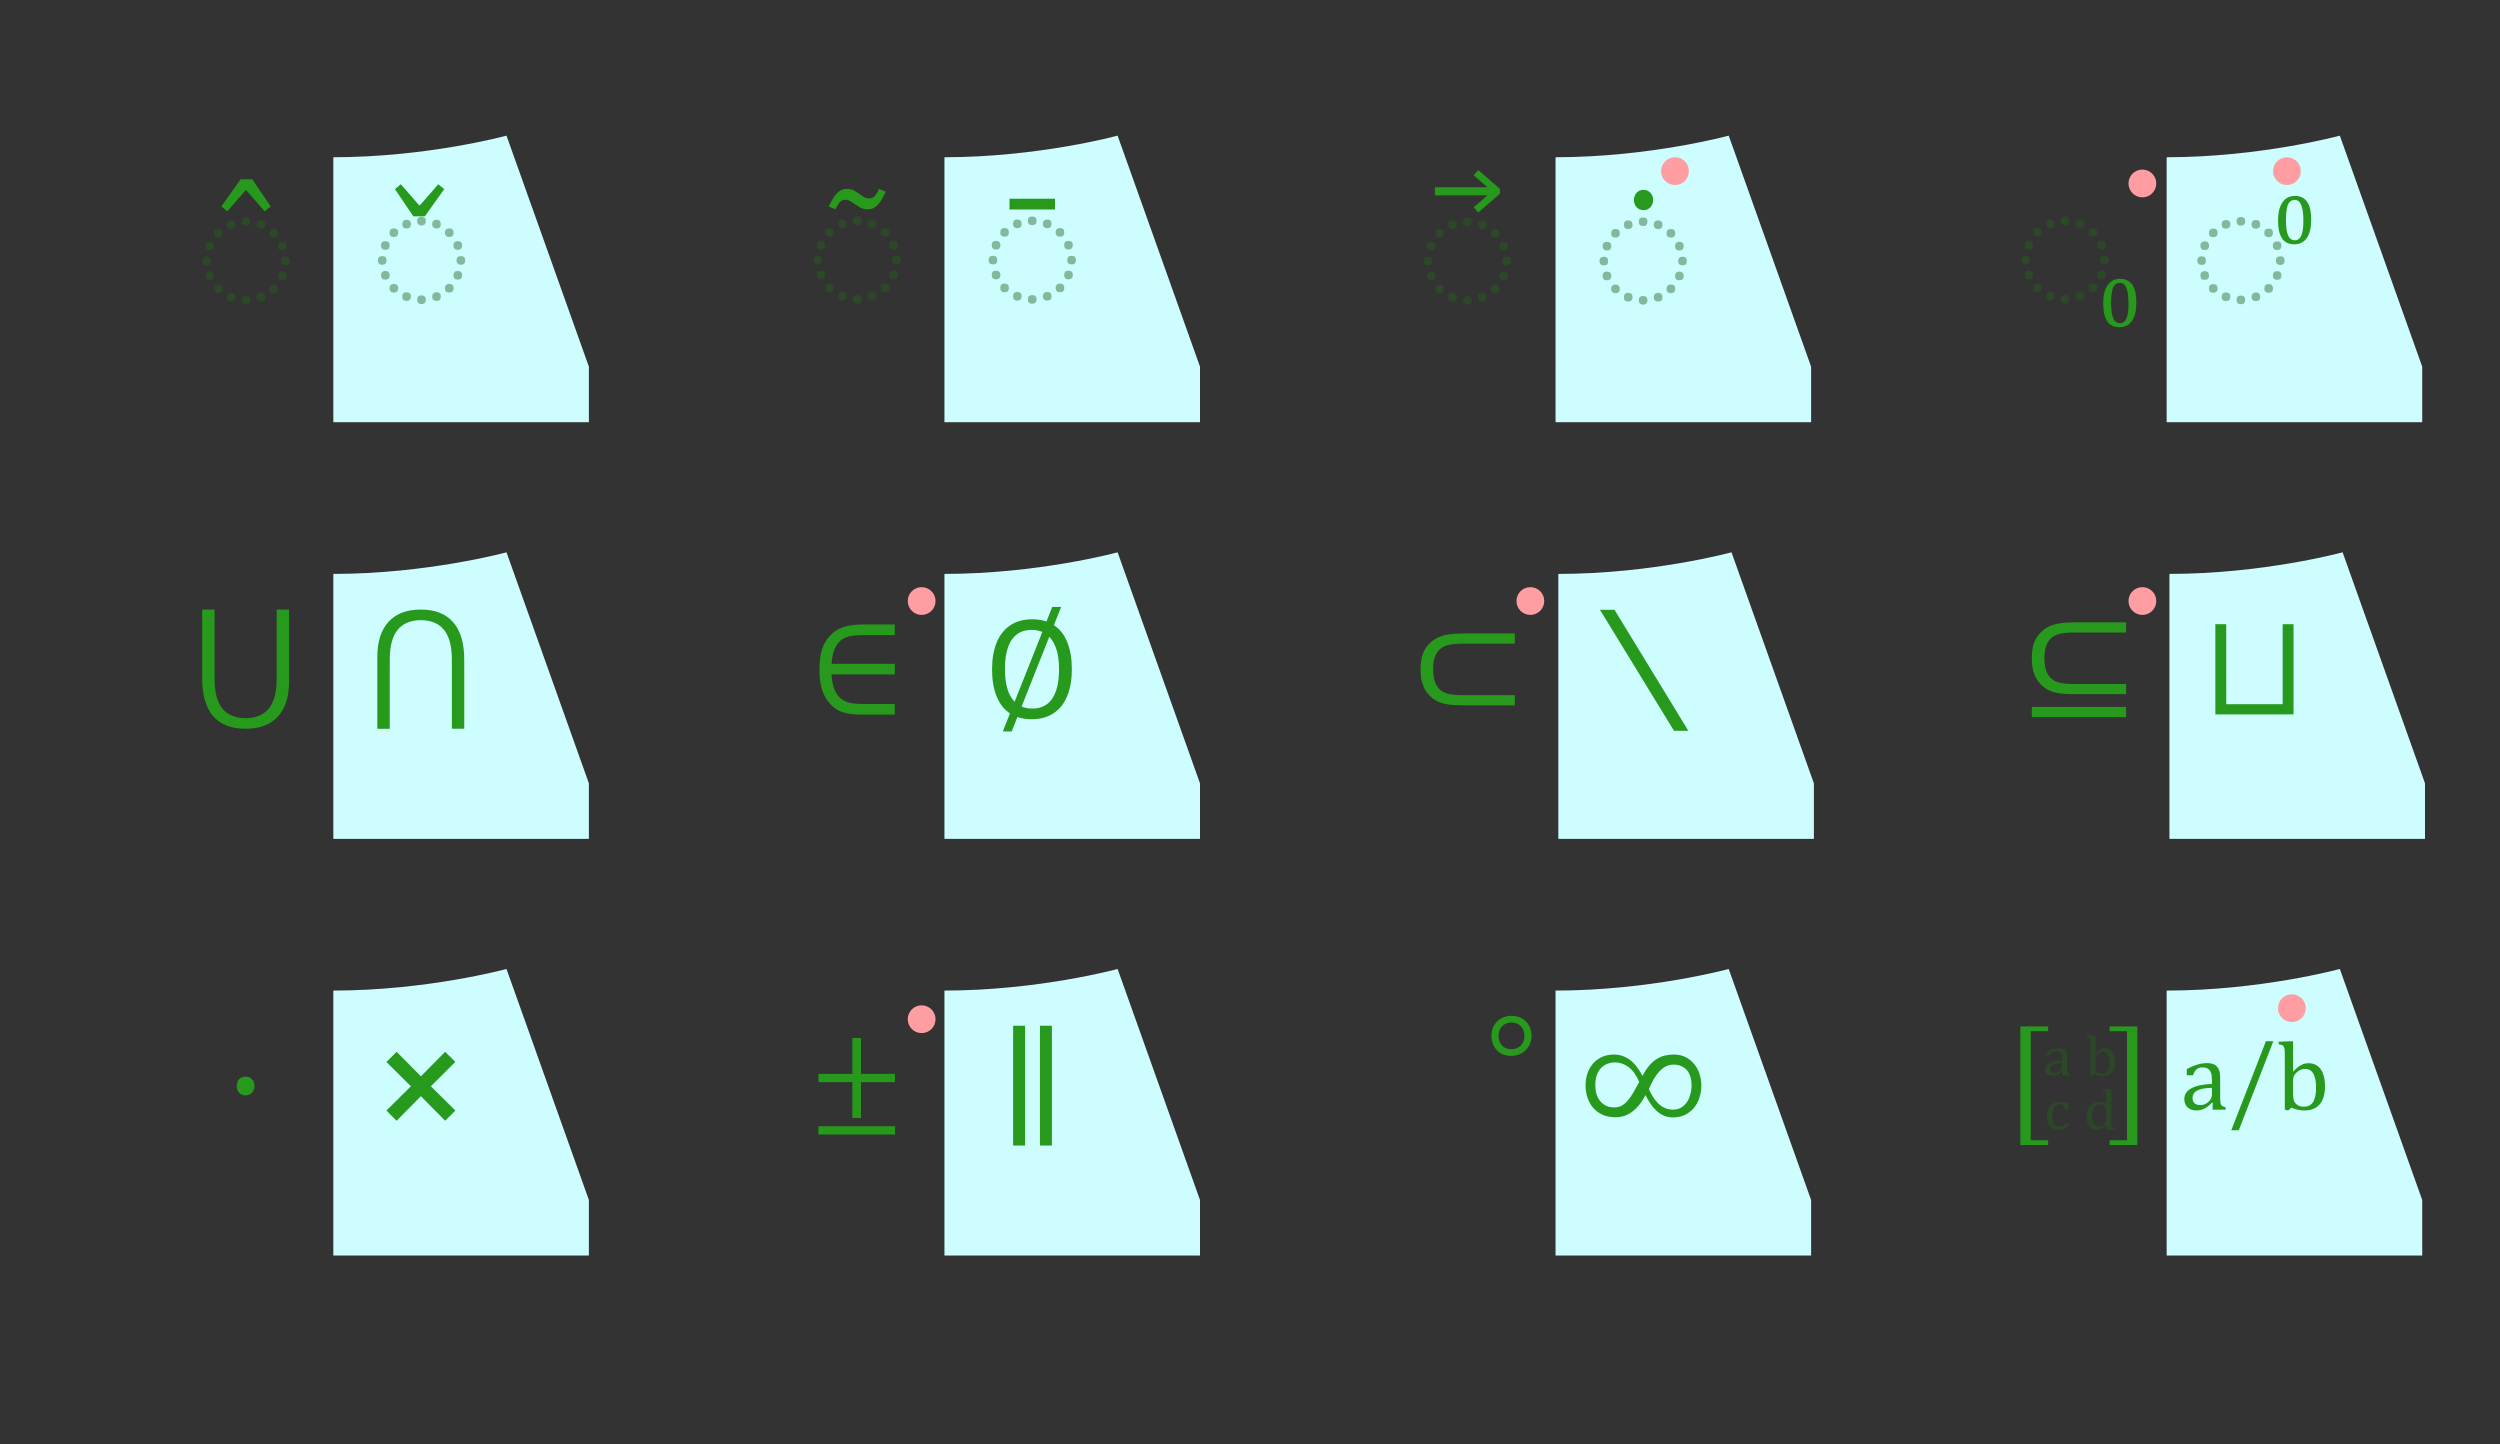 <?xml version="1.0" encoding="UTF-8" standalone="no"?>
<!-- Created with Inkscape (http://www.inkscape.org/) -->

<svg
   width="90mm"
   height="52mm"
   viewBox="0 0 90 52"
   version="1.1"
   id="svg3912"
   inkscape:version="1.3.2 (091e20e, 2023-11-25, custom)"
   sodipodi:docname="OEM_R2_front_face_text_as_paths.svg"
   xmlns:inkscape="http://www.inkscape.org/namespaces/inkscape"
   xmlns:sodipodi="http://sodipodi.sourceforge.net/DTD/sodipodi-0.dtd"
   xmlns:xlink="http://www.w3.org/1999/xlink"
   xmlns="http://www.w3.org/2000/svg"
   xmlns:svg="http://www.w3.org/2000/svg">
  <rect x="0" y="0" width="90" height="52" fill="#333333" stroke="none"/>
  <sodipodi:namedview
     id="namedview3914"
     pagecolor="#ffffff"
     bordercolor="#000000"
     borderopacity="0.25"
     inkscape:showpageshadow="2"
     inkscape:pageopacity="0.0"
     inkscape:pagecheckerboard="0"
     inkscape:deskcolor="#d1d1d1"
     inkscape:document-units="mm"
     showgrid="false"
     inkscape:zoom="2.8284271"
     inkscape:cx="120.38493"
     inkscape:cy="107.30345"
     inkscape:window-width="2560"
     inkscape:window-height="1369"
     inkscape:window-x="2552"
     inkscape:window-y="-8"
     inkscape:window-maximized="1"
     inkscape:current-layer="layer3"
     showguides="true" />
  <defs
     id="defs3909" />
  <g
     inkscape:groupmode="layer"
     id="layer4"
     inkscape:label="Undercolor"
     style="display:inline"
     sodipodi:insensitive="true">
    <path
       style="display:inline;fill:#cdfdff;fill-opacity:1;stroke:none;stroke-width:0.1;stroke-linejoin:round;stroke-miterlimit:4;stroke-dasharray:none;stroke-opacity:1"
       d="m 12,15.2 h 9.2 v -2 l -2.966,-8.317 c 0,0 -2.843,0.776 -6.234,0.778 z"
       id="path5959-5"
       sodipodi:nodetypes="cccccc"
       inkscape:tile-cx="9.0706699"
       inkscape:tile-cy="4.314586"
       inkscape:tile-w="18.14134"
       inkscape:tile-h="8.614586"
       inkscape:tile-x0="-2.9862664e-09"
       inkscape:tile-y0="3.5889356e-09"
       inkscape:label="path5959" />
    <use
       x="0"
       y="0"
       xlink:href="#path5959-5"
       id="use13"
       transform="translate(22)" />
    <use
       x="0"
       y="0"
       xlink:href="#path5959-5"
       id="use14"
       transform="translate(44)" />
    <use
       x="0"
       y="0"
       xlink:href="#use14"
       id="use15"
       transform="translate(22)" />
    <use
       x="0"
       y="0"
       xlink:href="#path5959-5"
       id="use16"
       transform="translate(0,15)" />
    <use
       x="0"
       y="0"
       xlink:href="#use16"
       id="use17"
       transform="translate(22)" />
    <use
       x="0"
       y="0"
       xlink:href="#use17"
       id="use18"
       transform="translate(22.1)" />
    <use
       x="0"
       y="0"
       xlink:href="#use18"
       id="use19"
       transform="translate(22)" />
    <use
       x="0"
       y="0"
       xlink:href="#path5959-5"
       id="use20"
       transform="translate(0,30)" />
    <use
       x="0"
       y="0"
       xlink:href="#use20"
       id="use21"
       transform="translate(22)" />
    <use
       x="0"
       y="0"
       xlink:href="#use21"
       id="use22"
       transform="translate(22)" />
    <use
       x="0"
       y="0"
       xlink:href="#use22"
       id="use23"
       transform="translate(22)" />
  </g>
  <g
     inkscape:label="Keycaps outline"
     inkscape:groupmode="layer"
     id="layer1"
     style="display:none"
     sodipodi:insensitive="true">
    <path
       id="path1-2"
       style="fill:none;stroke:#000000;stroke-width:0.02"
       d="M 16.981,5.265 19.75,13.2 v 2 M 7.018,5.262 4.25,13.2 v 2 M 3,15.2 21,15.2 V 13.2 L 18.15,5 c -4.77,1.208 -8.67,0.938 -12.3,0 L 3,13.2 Z M 3,13.2 h 18"
       inkscape:label="Outline"
       sodipodi:nodetypes="ccccccccccccccc" />
    <use
       x="0"
       y="0"
       xlink:href="#path1-2"
       id="use2"
       transform="translate(22,0.012)" />
    <use
       x="0"
       y="0"
       xlink:href="#use2"
       id="use3"
       transform="translate(21.91)" />
    <use
       x="0"
       y="0"
       xlink:href="#use2"
       id="use4"
       transform="translate(43.91)" />
    <use
       x="0"
       y="0"
       xlink:href="#path1-2"
       id="use5"
       transform="translate(0,15)" />
    <use
       x="0"
       y="0"
       xlink:href="#use5"
       id="use6"
       transform="translate(22)" />
    <use
       x="0"
       y="0"
       xlink:href="#use5"
       id="use7"
       transform="translate(44)" />
    <use
       x="0"
       y="0"
       xlink:href="#use5"
       id="use8"
       transform="translate(66)" />
    <use
       x="0"
       y="0"
       xlink:href="#path1-2"
       id="use9"
       transform="translate(0,30)" />
    <use
       x="0"
       y="0"
       xlink:href="#use9"
       id="use10"
       transform="translate(22)" />
    <use
       x="0"
       y="0"
       xlink:href="#use9"
       id="use11"
       transform="translate(44)" />
    <use
       x="0"
       y="0"
       xlink:href="#use9"
       id="use12"
       transform="translate(66)" />
  </g>
  <g
     inkscape:groupmode="layer"
     id="layer5"
     inkscape:label="Multitap indicators"
     style="display:inline"
     sodipodi:insensitive="true">
    <circle
       style="display:inline;fill:#ff9ea2;fill-opacity:1;stroke:none;stroke-width:0.058;stroke-dasharray:none;stroke-opacity:1"
       id="use23567"
       cy="6.161"
       cx="60.3"
       r="0.5" />
    <use
       x="0"
       y="0"
       xlink:href="#use23567"
       id="use15922"
       transform="translate(16.826,0.444)" />
    <use
       x="0"
       y="0"
       xlink:href="#use23567"
       id="use15945"
       transform="translate(22.03)" />
    <use
       x="0"
       y="0"
       xlink:href="#use23567"
       id="use16089"
       transform="translate(-27.121,15.476)" />
    <use
       x="0"
       y="0"
       xlink:href="#use16089"
       id="use16100"
       transform="translate(21.914)" />
    <use
       x="0"
       y="0"
       xlink:href="#use23567"
       id="use16102"
       transform="translate(16.826,15.476)" />
    <use
       x="0"
       y="0"
       xlink:href="#use23567"
       id="use16394"
       transform="translate(-27.121,30.531)" />
    <use
       x="0"
       y="0"
       xlink:href="#use23567"
       id="use16396"
       transform="translate(22.206,30.134)" />
  </g>
  <g
     inkscape:groupmode="layer"
     id="layer3"
     inkscape:label="Symbols">
    <g
       id="g30"
       inkscape:label="Row 2"
       transform="translate(0,-12)">
      <path
         d="m 8.842,50.759 q 0.141,0 0.229,0.094 0.091,0.094 0.091,0.243 0,0.149 -0.091,0.243 -0.088,0.094 -0.229,0.094 -0.141,0 -0.232,-0.094 -0.088,-0.094 -0.088,-0.243 0,-0.149 0.088,-0.243 0.091,-0.094 0.232,-0.094 z"
         id="text9110"
         style="font-size:5.644px;font-family:'Cambria Math';-inkscape-font-specification:'Cambria Math, Normal';fill:#279a1d;stroke-width:0.1;stroke-linejoin:round"
         inkscape:label="20"
         aria-label="⋅&#10;" />
      <path
         d="m 15.511,51.106 0.882,0.874 -0.367,0.367 -0.874,-0.885 -0.874,0.885 -0.367,-0.367 0.882,-0.874 -0.882,-0.874 0.367,-0.367 0.874,0.882 0.874,-0.882 0.367,0.364 z"
         id="text9116"
         style="font-size:5.644px;font-family:'Cambria Math';-inkscape-font-specification:'Cambria Math, Normal';fill:#279a1d;stroke-width:0.1;stroke-linejoin:round"
         inkscape:label="21"
         aria-label="⨯&#10;" />
      <path
         d="m 29.463,52.842 v -0.298 h 2.759 v 0.298 z m 1.532,-1.885 v 1.29 h -0.311 v -1.29 h -1.22 v -0.298 h 1.22 v -1.29 h 0.311 v 1.29 h 1.225 v 0.298 z"
         id="text9122"
         style="font-size:4.586px;font-family:'Cambria Math';-inkscape-font-specification:'Cambria Math, Normal';fill:#279a1d;stroke-width:0.1;stroke-linejoin:round"
         inkscape:label="22"
         aria-label="±&#10;" />
      <path
         d="m 36.903,53.239 h -0.43 v -4.313 h 0.43 z m 0.965,0 h -0.43 v -4.313 h 0.43 z"
         id="text9128"
         style="font-size:5.644px;font-family:'Cambria Math';-inkscape-font-specification:'Cambria Math, Normal';fill:#279a1d;stroke-width:0.1;stroke-linejoin:round"
         inkscape:label="23"
         aria-label="∥&#10;" />
      <path
         d="m 54.397,50.012 q -0.21,0 -0.371,-0.094 -0.159,-0.094 -0.246,-0.258 -0.087,-0.166 -0.087,-0.374 0,-0.205 0.092,-0.369 0.094,-0.166 0.26,-0.256 0.166,-0.092 0.376,-0.092 0.207,0 0.369,0.092 0.164,0.092 0.253,0.256 0.092,0.164 0.092,0.371 0,0.205 -0.096,0.371 -0.094,0.164 -0.263,0.258 -0.169,0.094 -0.379,0.094 z m 0.014,-1.203 q -0.135,0 -0.241,0.063 -0.106,0.06 -0.164,0.169 -0.058,0.109 -0.058,0.248 0,0.14 0.055,0.251 0.058,0.109 0.164,0.171 0.109,0.06 0.244,0.06 0.137,0 0.244,-0.06 0.109,-0.063 0.166,-0.171 0.058,-0.111 0.058,-0.251 0,-0.14 -0.058,-0.248 -0.058,-0.109 -0.166,-0.169 -0.106,-0.063 -0.244,-0.063 z"
         id="text9134"
         style="font-size:4.939px;font-family:'Cambria Math';-inkscape-font-specification:'Cambria Math, Normal';fill:#279a1d;stroke-width:0.1;stroke-linejoin:round"
         inkscape:label="24"
         aria-label="°&#10;" />
      <path
         d="m 59.235,51.42 q -0.11,0.22 -0.237,0.372 -0.127,0.152 -0.265,0.248 -0.135,0.096 -0.278,0.141 -0.143,0.041 -0.287,0.041 -0.278,0 -0.482,-0.094 -0.204,-0.096 -0.339,-0.254 -0.135,-0.16 -0.201,-0.367 -0.066,-0.207 -0.066,-0.43 0,-0.24 0.072,-0.444 0.072,-0.204 0.204,-0.353 0.132,-0.149 0.32,-0.232 0.19,-0.085 0.427,-0.085 0.176,0 0.325,0.058 0.152,0.055 0.278,0.157 0.127,0.102 0.232,0.245 0.105,0.141 0.193,0.311 0.116,-0.232 0.248,-0.38 0.132,-0.152 0.276,-0.237 0.143,-0.088 0.295,-0.121 0.154,-0.033 0.311,-0.033 0.226,0 0.408,0.088 0.185,0.088 0.311,0.243 0.13,0.152 0.198,0.356 0.069,0.201 0.069,0.427 0,0.245 -0.072,0.455 -0.072,0.209 -0.204,0.364 -0.132,0.154 -0.322,0.243 -0.19,0.088 -0.427,0.088 -0.176,0 -0.322,-0.063 -0.143,-0.066 -0.265,-0.174 -0.119,-0.11 -0.218,-0.256 -0.099,-0.149 -0.182,-0.314 z m 0.124,-0.209 q 0.063,0.141 0.146,0.273 0.083,0.132 0.187,0.237 0.107,0.102 0.24,0.165 0.132,0.061 0.295,0.061 0.157,0 0.281,-0.066 0.124,-0.069 0.209,-0.187 0.088,-0.121 0.132,-0.284 0.047,-0.163 0.047,-0.356 0,-0.152 -0.039,-0.284 -0.039,-0.135 -0.119,-0.232 -0.08,-0.099 -0.204,-0.154 -0.121,-0.058 -0.289,-0.058 -0.149,0 -0.276,0.066 -0.127,0.066 -0.237,0.185 -0.107,0.116 -0.201,0.278 -0.091,0.163 -0.174,0.356 z m -0.347,-0.265 q -0.163,-0.372 -0.389,-0.535 -0.223,-0.165 -0.488,-0.165 -0.138,0 -0.267,0.05 -0.127,0.047 -0.226,0.146 -0.096,0.099 -0.154,0.254 -0.058,0.152 -0.058,0.358 0,0.174 0.041,0.322 0.044,0.149 0.13,0.259 0.088,0.107 0.215,0.171 0.13,0.061 0.303,0.061 0.143,0 0.256,-0.061 0.116,-0.063 0.218,-0.179 0.105,-0.119 0.204,-0.289 0.099,-0.171 0.215,-0.391 z"
         id="text9140"
         style="font-size:5.644px;font-family:'Cambria Math';-inkscape-font-specification:'Cambria Math, Normal';fill:#279a1d;stroke-width:0.1;stroke-linejoin:round"
         inkscape:label="25"
         aria-label="∞&#10;" />
      <path
         d="m 79.659,51.702 -0.026,-0.007 q -0.15,0.153 -0.282,0.217 -0.131,0.064 -0.279,0.064 -0.131,0 -0.231,-0.05 -0.1,-0.052 -0.153,-0.143 -0.053,-0.093 -0.053,-0.214 0,-0.251 0.248,-0.388 0.25,-0.138 0.748,-0.16 v -0.112 q 0,-0.179 -0.034,-0.282 -0.034,-0.103 -0.109,-0.152 -0.074,-0.048 -0.198,-0.048 -0.134,0 -0.217,0.071 -0.081,0.071 -0.122,0.212 h -0.226 v -0.224 q 0.165,-0.086 0.276,-0.126 0.11,-0.041 0.22,-0.064 0.11,-0.024 0.224,-0.024 0.171,0 0.274,0.055 0.103,0.053 0.155,0.165 0.052,0.112 0.052,0.338 v 0.599 q 0,0.127 0.002,0.181 0.002,0.052 0.01,0.096 0.009,0.045 0.026,0.072 0.017,0.026 0.05,0.045 0.034,0.019 0.11,0.04 v 0.084 h -0.472 z m -0.029,-0.539 q -0.35,0.003 -0.524,0.093 -0.174,0.09 -0.174,0.27 0,0.098 0.04,0.155 0.04,0.057 0.1,0.079 0.06,0.021 0.143,0.021 0.117,0 0.212,-0.057 0.096,-0.057 0.15,-0.145 0.053,-0.088 0.053,-0.174 z m 2.21,-1.679 -1.244,3.206 h -0.27 l 1.247,-3.206 z m 0.71,1.089 0.007,0.002 q 0.121,-0.126 0.2,-0.183 0.081,-0.057 0.165,-0.086 0.086,-0.031 0.188,-0.031 0.184,0 0.315,0.095 0.133,0.093 0.203,0.281 0.072,0.188 0.072,0.46 0,0.281 -0.086,0.475 -0.084,0.193 -0.251,0.293 -0.165,0.098 -0.393,0.098 -0.127,0 -0.241,-0.024 -0.112,-0.022 -0.236,-0.081 l -0.121,0.105 -0.119,-0.028 v -1.872 q 0,-0.165 -0.003,-0.231 -0.002,-0.065 -0.014,-0.11 -0.01,-0.047 -0.031,-0.072 -0.019,-0.026 -0.053,-0.041 -0.033,-0.015 -0.121,-0.031 v -0.09 l 0.417,-0.017 h 0.102 z m 0,0.756 q 0,0.133 0.012,0.212 0.012,0.078 0.04,0.129 0.029,0.052 0.083,0.095 0.055,0.043 0.122,0.06 0.067,0.015 0.15,0.015 0.207,0 0.314,-0.169 0.107,-0.169 0.107,-0.506 0,-0.341 -0.098,-0.512 -0.096,-0.172 -0.293,-0.172 -0.098,0 -0.167,0.031 -0.069,0.029 -0.138,0.093 -0.067,0.064 -0.1,0.126 -0.031,0.062 -0.031,0.141 z"
         id="text9152"
         style="font-size:3.528px;font-family:'Cambria Math';-inkscape-font-specification:'Cambria Math, Normal';fill:#279a1d;stroke-width:0.1;stroke-linejoin:round"
         inkscape:label="27"
         aria-label="a/b&#10;" />
      <g
         id="g28"
         inkscape:label="26"
         transform="translate(0.047,-0.094)">
        <path
           d="m 73.686,53.316 h -0.999 v -4.27 h 0.999 v 0.172 h -0.627 v 3.926 h 0.627 z m 2.212,-0.172 h 0.627 v -3.926 h -0.627 v -0.172 h 0.999 v 4.27 h -0.999 z"
           id="text9146"
           style="font-size:4.586px;font-family:'Cambria Math';-inkscape-font-specification:'Cambria Math, Normal';fill:#279a1d;stroke-width:0.1;stroke-linejoin:round"
           aria-label="[  ]&#10;" />
        <path
           d="m 72.392,51.917 -0.015,-0.004 q -0.09,0.092 -0.169,0.13 -0.079,0.038 -0.167,0.038 -0.079,0 -0.138,-0.03 -0.06,-0.031 -0.092,-0.086 -0.032,-0.056 -0.032,-0.128 0,-0.151 0.149,-0.233 0.15,-0.083 0.449,-0.096 v -0.067 q 0,-0.107 -0.021,-0.169 -0.021,-0.062 -0.065,-0.091 -0.044,-0.029 -0.119,-0.029 -0.081,0 -0.13,0.042 -0.049,0.042 -0.073,0.127 h -0.135 v -0.134 q 0.099,-0.052 0.165,-0.075 0.066,-0.025 0.132,-0.038 0.066,-0.014 0.134,-0.014 0.102,0 0.164,0.033 0.062,0.032 0.093,0.099 0.031,0.067 0.031,0.203 v 0.36 q 0,0.076 0.001,0.109 0.001,0.031 0.006,0.058 0.005,0.027 0.015,0.043 0.01,0.015 0.03,0.027 0.021,0.011 0.066,0.024 v 0.051 h -0.283 z m -0.018,-0.323 q -0.21,0.002 -0.314,0.056 -0.104,0.054 -0.104,0.162 0,0.059 0.024,0.093 0.024,0.034 0.06,0.048 0.036,0.012 0.086,0.012 0.07,0 0.127,-0.034 0.058,-0.034 0.09,-0.087 0.032,-0.053 0.032,-0.104 z m 1.18,-0.355 0.004,0.001 q 0.072,-0.075 0.12,-0.11 0.049,-0.034 0.099,-0.052 0.052,-0.019 0.113,-0.019 0.111,0 0.189,0.057 0.08,0.056 0.122,0.168 0.043,0.113 0.043,0.276 0,0.168 -0.052,0.285 -0.051,0.116 -0.151,0.176 -0.099,0.059 -0.236,0.059 -0.076,0 -0.145,-0.014 -0.067,-0.013 -0.142,-0.049 l -0.072,0.063 -0.071,-0.017 v -1.123 q 0,-0.099 -0.002,-0.138 -0.001,-0.039 -0.008,-0.066 -0.006,-0.028 -0.019,-0.043 -0.011,-0.015 -0.032,-0.025 -0.02,-0.009 -0.072,-0.019 v -0.054 l 0.25,-0.01 h 0.061 z m 0,0.454 q 0,0.08 0.007,0.127 0.007,0.047 0.024,0.078 0.018,0.031 0.05,0.057 0.033,0.026 0.073,0.036 0.04,0.009 0.09,0.009 0.124,0 0.188,-0.101 0.064,-0.101 0.064,-0.304 0,-0.205 -0.059,-0.307 -0.058,-0.103 -0.176,-0.103 -0.059,0 -0.1,0.019 -0.041,0.018 -0.083,0.056 -0.04,0.038 -0.06,0.075 -0.019,0.037 -0.019,0.085 z"
           id="text16988"
           style="font-size:2.117px;font-family:'Cambria Math';-inkscape-font-specification:'Cambria Math, Normal';fill:#23631c;fill-opacity:0.439;stroke-width:0.098;stroke-linejoin:round"
           transform="scale(1.025,0.976)"
           aria-label="a b" />
        <path
           d="m 72.603,53.081 v 0.216 h -0.131 q -0.018,-0.067 -0.043,-0.105 -0.026,-0.039 -0.06,-0.055 -0.034,-0.015 -0.085,-0.015 -0.072,0 -0.128,0.047 -0.056,0.047 -0.089,0.142 -0.032,0.095 -0.032,0.233 0,0.088 0.012,0.161 0.012,0.072 0.042,0.124 0.03,0.052 0.08,0.081 0.05,0.029 0.123,0.029 0.071,0 0.132,-0.028 0.062,-0.028 0.128,-0.098 l 0.059,0.068 q -0.053,0.058 -0.093,0.09 -0.04,0.031 -0.087,0.053 -0.045,0.021 -0.091,0.03 -0.044,0.01 -0.097,0.01 -0.195,0 -0.299,-0.129 -0.103,-0.13 -0.103,-0.375 0,-0.153 0.058,-0.271 0.058,-0.119 0.162,-0.183 0.104,-0.064 0.241,-0.064 0.085,0 0.156,0.01 0.072,0.009 0.145,0.031 z m 1.327,-0.159 q 0,-0.099 -0.002,-0.138 -0.001,-0.039 -0.008,-0.066 -0.006,-0.028 -0.019,-0.043 -0.011,-0.015 -0.032,-0.025 -0.02,-0.009 -0.072,-0.019 v -0.054 l 0.25,-0.01 h 0.061 v 1.197 q 0,0.081 0.003,0.116 0.003,0.034 0.013,0.055 0.01,0.021 0.032,0.034 0.023,0.012 0.079,0.024 v 0.054 l -0.244,0.01 h -0.062 l 0.012,-0.169 -0.015,-0.004 q -0.065,0.069 -0.114,0.104 -0.048,0.034 -0.102,0.055 -0.054,0.021 -0.116,0.021 -0.169,0 -0.261,-0.128 -0.092,-0.129 -0.092,-0.372 0,-0.169 0.06,-0.287 0.06,-0.119 0.161,-0.177 0.102,-0.058 0.229,-0.058 0.068,0 0.124,0.011 0.056,0.01 0.115,0.035 z m 0,0.511 q 0,-0.081 -0.007,-0.129 -0.007,-0.049 -0.025,-0.082 -0.017,-0.033 -0.045,-0.056 -0.029,-0.023 -0.064,-0.033 -0.034,-0.01 -0.083,-0.01 -0.132,0 -0.202,0.106 -0.069,0.105 -0.069,0.304 0,0.198 0.057,0.302 0.057,0.103 0.173,0.103 0.045,0 0.075,-0.007 0.03,-0.008 0.059,-0.025 0.029,-0.018 0.059,-0.048 0.03,-0.03 0.043,-0.055 0.014,-0.025 0.022,-0.057 0.007,-0.032 0.007,-0.083 z"
           id="text16988-6"
           style="font-size:2.117px;font-family:'Cambria Math';-inkscape-font-specification:'Cambria Math, Normal';fill:#23631c;fill-opacity:0.439;stroke-width:0.098;stroke-linejoin:round"
           transform="scale(1.025,0.976)"
           aria-label="c d" />
      </g>
    </g>
    <g
       id="g29"
       inkscape:label="Row 1"
       transform="translate(0,-5)">
      <path
         d="m 9.961,26.944 h 0.446 v 2.599 q 0,0.805 -0.4,1.249 -0.4,0.444 -1.166,0.444 -0.766,0 -1.166,-0.452 Q 7.279,30.329 7.279,29.428 v -2.483 h 0.446 v 2.494 q 0,0.722 0.281,1.069 0.284,0.345 0.835,0.345 0.551,0 0.835,-0.345 0.284,-0.347 0.284,-1.069 z"
         id="text9062"
         style="font-size:5.644px;font-family:'Cambria Math';-inkscape-font-specification:'Cambria Math, Normal';fill:#279a1d;stroke-width:0.1;stroke-linejoin:round"
         inkscape:label="10"
         aria-label="⋃&#10;" />
      <path
         d="m 14.03,31.236 h -0.446 v -2.599 q 0,-0.805 0.4,-1.249 0.4,-0.444 1.166,-0.444 0.766,0 1.163,0.455 0.4,0.452 0.4,1.353 v 2.483 h -0.446 v -2.494 q 0,-0.722 -0.284,-1.067 -0.281,-0.347 -0.832,-0.347 -0.551,0 -0.835,0.347 -0.284,0.345 -0.284,1.067 z"
         id="text9068"
         style="font-size:5.644px;font-family:'Cambria Math';-inkscape-font-specification:'Cambria Math, Normal';fill:#279a1d;stroke-width:0.1;stroke-linejoin:round"
         inkscape:label="11"
         aria-label="⋂&#10;" />
      <path
         d="m 32.213,28.896 v 0.383 h -2.277 q 0.014,0.256 0.074,0.455 0.061,0.198 0.182,0.339 0.124,0.138 0.317,0.204 0.196,0.066 0.537,0.066 h 1.166 v 0.383 h -1.177 q -0.27,0 -0.469,-0.033 -0.198,-0.033 -0.358,-0.107 -0.16,-0.074 -0.303,-0.223 -0.141,-0.152 -0.229,-0.333 -0.088,-0.182 -0.132,-0.411 -0.044,-0.229 -0.044,-0.496 0,-0.435 0.085,-0.719 0.085,-0.287 0.287,-0.507 0.201,-0.223 0.482,-0.32 0.281,-0.096 0.728,-0.096 h 1.13 v 0.383 h -1.133 q -0.273,0 -0.444,0.03 -0.168,0.03 -0.281,0.099 -0.113,0.066 -0.207,0.19 -0.091,0.124 -0.143,0.306 -0.052,0.179 -0.066,0.408 z"
         id="text9074"
         style="font-size:5.644px;font-family:'Cambria Math';-inkscape-font-specification:'Cambria Math, Normal';fill:#279a1d;stroke-width:0.1;stroke-linejoin:round"
         inkscape:label="12"
         aria-label="∈&#10;" />
      <path
         d="m 38.202,26.849 -0.262,0.656 q 0.317,0.207 0.482,0.615 0.165,0.408 0.165,0.973 0,0.551 -0.165,0.959 -0.163,0.405 -0.491,0.623 -0.325,0.218 -0.794,0.218 -0.281,0 -0.51,-0.08 l -0.207,0.521 h -0.32 l 0.259,-0.65 q -0.314,-0.207 -0.48,-0.612 -0.165,-0.405 -0.165,-0.978 0,-0.551 0.163,-0.956 0.165,-0.408 0.491,-0.626 0.328,-0.218 0.797,-0.218 0.284,0 0.507,0.08 l 0.209,-0.524 z m -1.676,3.415 0.998,-2.514 q -0.179,-0.074 -0.386,-0.074 -0.474,0 -0.717,0.358 -0.243,0.358 -0.243,1.058 0,0.813 0.347,1.171 z m 1.249,-2.34 -0.998,2.511 q 0.171,0.074 0.386,0.074 0.474,0 0.717,-0.358 0.245,-0.361 0.245,-1.058 0,-0.808 -0.35,-1.169 z"
         id="text9080"
         style="font-size:5.644px;font-family:'Cambria Math';-inkscape-font-specification:'Cambria Math, Normal';fill:#279a1d;stroke-width:0.1;stroke-linejoin:round"
         inkscape:label="13"
         aria-label="∅&#10;" />
      <path
         d="m 54.534,30.024 v 0.367 h -1.907 q -0.292,0 -0.496,-0.03 -0.204,-0.033 -0.35,-0.096 -0.146,-0.066 -0.278,-0.187 -0.13,-0.121 -0.209,-0.265 -0.077,-0.143 -0.116,-0.32 -0.039,-0.176 -0.039,-0.38 0,-0.496 0.176,-0.763 0.176,-0.27 0.471,-0.408 0.298,-0.138 0.879,-0.138 h 1.869 v 0.367 h -1.849 q -0.317,0 -0.496,0.039 -0.179,0.036 -0.306,0.124 -0.124,0.085 -0.207,0.267 -0.083,0.179 -0.083,0.482 0,0.262 0.055,0.438 0.055,0.174 0.176,0.292 0.121,0.116 0.309,0.165 0.19,0.047 0.518,0.047 z"
         id="text9086"
         style="font-size:5.644px;font-family:'Cambria Math';-inkscape-font-specification:'Cambria Math, Normal';fill:#279a1d;stroke-width:0.1;stroke-linejoin:round"
         inkscape:label="14"
         aria-label="⊂&#10;" />
      <path
         d="m 51.114,36.876 -2.26,-5.129 h 0.444 l 2.254,5.129 z"
         id="text9092"
         style="font-size:5.644px;font-family:'Cambria Math';-inkscape-font-specification:'Cambria Math, Normal';fill:#279a1d;stroke-width:0.085;stroke-linejoin:round"
         inkscape:label="15"
         transform="scale(1.179,0.849)"
         aria-label="∖&#10;" />
      <path
         d="m 76.54,29.623 v 0.367 h -1.907 q -0.292,0 -0.496,-0.03 -0.204,-0.033 -0.35,-0.096 -0.146,-0.066 -0.278,-0.187 -0.13,-0.121 -0.209,-0.265 -0.077,-0.143 -0.116,-0.32 -0.039,-0.176 -0.039,-0.38 0,-0.496 0.176,-0.763 0.176,-0.27 0.471,-0.408 0.298,-0.138 0.879,-0.138 h 1.869 v 0.367 h -1.849 q -0.317,0 -0.496,0.039 -0.179,0.036 -0.306,0.124 -0.124,0.085 -0.207,0.267 -0.083,0.179 -0.083,0.482 0,0.262 0.055,0.438 0.055,0.174 0.176,0.292 0.121,0.116 0.309,0.165 0.19,0.047 0.518,0.047 z m -3.395,1.193 v -0.367 h 3.395 v 0.367 z"
         id="text9098"
         style="font-size:5.644px;font-family:'Cambria Math';-inkscape-font-specification:'Cambria Math, Normal';fill:#279a1d;stroke-width:0.1;stroke-linejoin:round"
         inkscape:label="16"
         aria-label="⊆&#10;" />
      <path
         d="m 80.145,30.352 h 2.031 v -2.88 h 0.391 v 3.247 h -2.814 v -3.247 h 0.391 z"
         id="text9104"
         style="font-size:5.644px;font-family:'Cambria Math';-inkscape-font-specification:'Cambria Math, Normal';fill:#279a1d;stroke-width:0.1;stroke-linejoin:round"
         inkscape:label="17"
         aria-label="⊔&#10;" />
    </g>
    <g
       id="g31"
       inkscape:label="Row 0"
       style="display:inline"
       transform="translate(0,2)">
      <g
         id="g9803"
         transform="translate(2.668,-4.544)"
         style="display:inline"
         inkscape:label="00">
        <path
           d="m 7.342,10.937 q 0,0.155 -0.149,0.155 -0.161,0 -0.161,-0.155 0,-0.155 0.161,-0.155 0.149,0 0.149,0.155 z M 6.883,10.633 q 0,0.152 -0.149,0.152 -0.161,0 -0.161,-0.152 0,-0.158 0.161,-0.158 0.149,0 0.149,0.158 z m 0.766,0.763 q 0,0.158 -0.158,0.158 -0.152,0 -0.152,-0.158 0,-0.152 0.158,-0.152 0.152,0 0.152,0.152 z m 0.112,0.54 q 0,0.155 -0.149,0.155 -0.161,0 -0.161,-0.155 0,-0.155 0.161,-0.155 0.149,0 0.149,0.155 z M 6.343,10.518 q 0,0.158 -0.155,0.158 -0.155,0 -0.155,-0.158 0,-0.152 0.155,-0.152 0.155,0 0.155,0.152 z m -0.536,0.115 q 0,0.152 -0.158,0.152 -0.152,0 -0.152,-0.152 0,-0.158 0.152,-0.158 0.158,0 0.158,0.158 z m 1.842,1.842 q 0,0.152 -0.158,0.152 -0.152,0 -0.152,-0.152 0,-0.158 0.152,-0.158 0.158,0 0.158,0.158 z M 5.348,10.937 q 0,0.155 -0.155,0.155 -0.155,0 -0.155,-0.146 0,-0.164 0.155,-0.164 0.155,0 0.155,0.155 z m 1.994,2.003 q 0,0.152 -0.149,0.152 -0.161,0 -0.161,-0.152 0,-0.158 0.161,-0.158 0.149,0 0.149,0.158 z m -0.459,0.304 q 0,0.149 -0.149,0.149 -0.161,0 -0.161,-0.149 0,-0.161 0.161,-0.161 0.149,0 0.149,0.161 z m -1.842,-1.848 q 0,0.158 -0.149,0.158 -0.161,0 -0.161,-0.158 0,-0.152 0.155,-0.152 0.155,0 0.155,0.152 z m -0.112,0.54 q 0,0.155 -0.149,0.155 -0.161,0 -0.161,-0.155 0,-0.155 0.161,-0.155 0.149,0 0.149,0.155 z m 1.414,1.411 q 0,0.158 -0.155,0.158 -0.155,0 -0.155,-0.158 0,-0.152 0.155,-0.152 0.155,0 0.155,0.152 z m -1.302,-0.871 q 0,0.152 -0.155,0.152 -0.155,0 -0.155,-0.152 0,-0.158 0.155,-0.158 0.155,0 0.155,0.158 z m 0.766,0.757 q 0,0.161 -0.158,0.161 -0.152,0 -0.152,-0.149 0,-0.161 0.152,-0.161 0.158,0 0.158,0.149 z M 5.348,12.94 q 0,0.152 -0.155,0.152 -0.155,0 -0.155,-0.152 0,-0.158 0.155,-0.158 0.155,0 0.155,0.158 z"
           id="text9484-1"
           style="font-size:6.35px;font-family:Candara;-inkscape-font-specification:'Candara, Normal';fill:#23631c;fill-opacity:0.439;stroke-width:0.1;stroke-linejoin:round"
           aria-label="◌" />
        <path
           d="M 6.412,8.998 7.078,9.975 6.861,10.152 6.204,9.398 H 6.17 L 5.512,10.152 5.302,9.975 5.996,8.998 Z"
           id="text9773"
           style="font-size:6.35px;font-family:'Cambria Math';-inkscape-font-specification:'Cambria Math, Normal';fill:#279a1d;stroke-width:0.1;stroke-linejoin:round"
           aria-label=" ̂" />
      </g>
      <g
         id="g9809"
         transform="translate(1.713,-3.859)"
         inkscape:label="01">
        <path
           d="m 14.615,10.235 q 0,0.155 -0.149,0.155 -0.161,0 -0.161,-0.155 0,-0.155 0.161,-0.155 0.149,0 0.149,0.155 z M 14.156,9.931 q 0,0.152 -0.149,0.152 -0.161,0 -0.161,-0.152 0,-0.158 0.161,-0.158 0.149,0 0.149,0.158 z m 0.766,0.763 q 0,0.158 -0.158,0.158 -0.152,0 -0.152,-0.158 0,-0.152 0.158,-0.152 0.152,0 0.152,0.152 z m 0.112,0.54 q 0,0.155 -0.149,0.155 -0.161,0 -0.161,-0.155 0,-0.155 0.161,-0.155 0.149,0 0.149,0.155 z M 13.616,9.817 q 0,0.158 -0.155,0.158 -0.155,0 -0.155,-0.158 0,-0.152 0.155,-0.152 0.155,0 0.155,0.152 z M 13.08,9.931 q 0,0.152 -0.158,0.152 -0.152,0 -0.152,-0.152 0,-0.158 0.152,-0.158 0.158,0 0.158,0.158 z m 1.842,1.842 q 0,0.152 -0.158,0.152 -0.152,0 -0.152,-0.152 0,-0.158 0.152,-0.158 0.158,0 0.158,0.158 z m -2.301,-1.538 q 0,0.155 -0.155,0.155 -0.155,0 -0.155,-0.146 0,-0.164 0.155,-0.164 0.155,0 0.155,0.155 z m 1.994,2.003 q 0,0.152 -0.149,0.152 -0.161,0 -0.161,-0.152 0,-0.158 0.161,-0.158 0.149,0 0.149,0.158 z m -0.459,0.304 q 0,0.149 -0.149,0.149 -0.161,0 -0.161,-0.149 0,-0.161 0.161,-0.161 0.149,0 0.149,0.161 z m -1.842,-1.848 q 0,0.158 -0.149,0.158 -0.161,0 -0.161,-0.158 0,-0.152 0.155,-0.152 0.155,0 0.155,0.152 z m -0.112,0.54 q 0,0.155 -0.149,0.155 -0.161,0 -0.161,-0.155 0,-0.155 0.161,-0.155 0.149,0 0.149,0.155 z m 1.414,1.411 q 0,0.158 -0.155,0.158 -0.155,0 -0.155,-0.158 0,-0.152 0.155,-0.152 0.155,0 0.155,0.152 z M 12.314,11.773 q 0,0.152 -0.155,0.152 -0.155,0 -0.155,-0.152 0,-0.158 0.155,-0.158 0.155,0 0.155,0.158 z m 0.766,0.757 q 0,0.161 -0.158,0.161 -0.152,0 -0.152,-0.149 0,-0.161 0.152,-0.161 0.158,0 0.158,0.149 z m -0.459,-0.291 q 0,0.152 -0.155,0.152 -0.155,0 -0.155,-0.152 0,-0.158 0.155,-0.158 0.155,0 0.155,0.158 z"
           id="text9484-1-9"
           style="font-size:6.35px;font-family:Candara;-inkscape-font-specification:'Candara, Normal';fill:#23631c;fill-opacity:0.439;stroke-width:0.1;stroke-linejoin:round"
           aria-label="◌" />
        <path
           d="m 13.166,9.646 -0.66,-0.977 0.211,-0.177 0.657,0.753 h 0.034 l 0.657,-0.753 0.214,0.177 -0.698,0.977 z"
           id="text9777"
           style="font-size:6.35px;font-family:'Cambria Math';-inkscape-font-specification:'Cambria Math, Normal';fill:#279a1d;stroke-width:0.1;stroke-linejoin:round"
           aria-label=" ̌" />
      </g>
      <g
         id="g9815"
         transform="translate(3.997,-5.367)"
         inkscape:label="02">
        <path
           d="m 28.015,11.732 q 0,0.155 -0.149,0.155 -0.161,0 -0.161,-0.155 0,-0.155 0.161,-0.155 0.149,0 0.149,0.155 z m -0.459,-0.304 q 0,0.152 -0.149,0.152 -0.161,0 -0.161,-0.152 0,-0.158 0.161,-0.158 0.149,0 0.149,0.158 z m 0.766,0.763 q 0,0.158 -0.158,0.158 -0.152,0 -0.152,-0.158 0,-0.152 0.158,-0.152 0.152,0 0.152,0.152 z m 0.112,0.54 q 0,0.155 -0.149,0.155 -0.161,0 -0.161,-0.155 0,-0.155 0.161,-0.155 0.149,0 0.149,0.155 z M 27.017,11.313 q 0,0.158 -0.155,0.158 -0.155,0 -0.155,-0.158 0,-0.152 0.155,-0.152 0.155,0 0.155,0.152 z m -0.536,0.115 q 0,0.152 -0.158,0.152 -0.152,0 -0.152,-0.152 0,-0.158 0.152,-0.158 0.158,0 0.158,0.158 z m 1.842,1.842 q 0,0.152 -0.158,0.152 -0.152,0 -0.152,-0.152 0,-0.158 0.152,-0.158 0.158,0 0.158,0.158 z m -2.301,-1.538 q 0,0.155 -0.155,0.155 -0.155,0 -0.155,-0.146 0,-0.164 0.155,-0.164 0.155,0 0.155,0.155 z m 1.994,2.003 q 0,0.152 -0.149,0.152 -0.161,0 -0.161,-0.152 0,-0.158 0.161,-0.158 0.149,0 0.149,0.158 z m -0.459,0.304 q 0,0.149 -0.149,0.149 -0.161,0 -0.161,-0.149 0,-0.161 0.161,-0.161 0.149,0 0.149,0.161 z m -1.842,-1.848 q 0,0.158 -0.149,0.158 -0.161,0 -0.161,-0.158 0,-0.152 0.155,-0.152 0.155,0 0.155,0.152 z m -0.112,0.54 q 0,0.155 -0.149,0.155 -0.161,0 -0.161,-0.155 0,-0.155 0.161,-0.155 0.149,0 0.149,0.155 z m 1.414,1.411 q 0,0.158 -0.155,0.158 -0.155,0 -0.155,-0.158 0,-0.152 0.155,-0.152 0.155,0 0.155,0.152 z M 25.714,13.27 q 0,0.152 -0.155,0.152 -0.155,0 -0.155,-0.152 0,-0.158 0.155,-0.158 0.155,0 0.155,0.158 z m 0.766,0.757 q 0,0.161 -0.158,0.161 -0.152,0 -0.152,-0.149 0,-0.161 0.152,-0.161 0.158,0 0.158,0.149 z m -0.459,-0.291 q 0,0.152 -0.155,0.152 -0.155,0 -0.155,-0.152 0,-0.158 0.155,-0.158 0.155,0 0.155,0.158 z"
           id="text9484-1-1"
           style="font-size:6.35px;font-family:Candara;-inkscape-font-specification:'Candara, Normal';fill:#23631c;fill-opacity:0.439;stroke-width:0.1;stroke-linejoin:round"
           aria-label="◌" />
        <path
           d="m 27.648,10.165 0.242,0.105 q -0.118,0.254 -0.223,0.394 -0.109,0.136 -0.205,0.189 -0.099,0.05 -0.223,0.05 -0.084,0 -0.146,-0.015 -0.062,-0.019 -0.121,-0.05 -0.062,-0.034 -0.189,-0.121 -0.084,-0.056 -0.13,-0.087 -0.05,-0.031 -0.102,-0.05 -0.053,-0.022 -0.112,-0.022 -0.081,0 -0.133,0.031 -0.056,0.031 -0.112,0.109 -0.056,0.078 -0.115,0.205 l -0.242,-0.105 q 0.149,-0.298 0.242,-0.412 0.093,-0.118 0.192,-0.167 0.096,-0.053 0.233,-0.053 0.074,0 0.136,0.019 0.059,0.015 0.112,0.043 0.05,0.028 0.174,0.112 0.09,0.062 0.143,0.096 0.053,0.034 0.109,0.056 0.056,0.019 0.127,0.019 0.099,0 0.177,-0.074 0.078,-0.078 0.167,-0.27 z"
           id="text9781"
           style="font-size:6.35px;font-family:'Cambria Math';-inkscape-font-specification:'Cambria Math, Normal';fill:#279a1d;stroke-width:0.1;stroke-linejoin:round"
           aria-label=" ̃" />
      </g>
      <g
         id="g9996"
         transform="translate(1.692,-5.367)"
         inkscape:label="03">
        <path
           d="m 36.621,11.732 q 0,0.155 -0.149,0.155 -0.161,0 -0.161,-0.155 0,-0.155 0.161,-0.155 0.149,0 0.149,0.155 z m -0.459,-0.304 q 0,0.152 -0.149,0.152 -0.161,0 -0.161,-0.152 0,-0.158 0.161,-0.158 0.149,0 0.149,0.158 z m 0.766,0.763 q 0,0.158 -0.158,0.158 -0.152,0 -0.152,-0.158 0,-0.152 0.158,-0.152 0.152,0 0.152,0.152 z m 0.112,0.54 q 0,0.155 -0.149,0.155 -0.161,0 -0.161,-0.155 0,-0.155 0.161,-0.155 0.149,0 0.149,0.155 z M 35.623,11.313 q 0,0.158 -0.155,0.158 -0.155,0 -0.155,-0.158 0,-0.152 0.155,-0.152 0.155,0 0.155,0.152 z m -0.536,0.115 q 0,0.152 -0.158,0.152 -0.152,0 -0.152,-0.152 0,-0.158 0.152,-0.158 0.158,0 0.158,0.158 z m 1.842,1.842 q 0,0.152 -0.158,0.152 -0.152,0 -0.152,-0.152 0,-0.158 0.152,-0.158 0.158,0 0.158,0.158 z m -2.301,-1.538 q 0,0.155 -0.155,0.155 -0.155,0 -0.155,-0.146 0,-0.164 0.155,-0.164 0.155,0 0.155,0.155 z m 1.994,2.003 q 0,0.152 -0.149,0.152 -0.161,0 -0.161,-0.152 0,-0.158 0.161,-0.158 0.149,0 0.149,0.158 z m -0.459,0.304 q 0,0.149 -0.149,0.149 -0.161,0 -0.161,-0.149 0,-0.161 0.161,-0.161 0.149,0 0.149,0.161 z m -1.842,-1.848 q 0,0.158 -0.149,0.158 -0.161,0 -0.161,-0.158 0,-0.152 0.155,-0.152 0.155,0 0.155,0.152 z m -0.112,0.54 q 0,0.155 -0.149,0.155 -0.161,0 -0.161,-0.155 0,-0.155 0.161,-0.155 0.149,0 0.149,0.155 z m 1.414,1.411 q 0,0.158 -0.155,0.158 -0.155,0 -0.155,-0.158 0,-0.152 0.155,-0.152 0.155,0 0.155,0.152 z M 34.321,13.27 q 0,0.152 -0.155,0.152 -0.155,0 -0.155,-0.152 0,-0.158 0.155,-0.158 0.155,0 0.155,0.158 z m 0.766,0.757 q 0,0.161 -0.158,0.161 -0.152,0 -0.152,-0.149 0,-0.161 0.152,-0.161 0.158,0 0.158,0.149 z m -0.459,-0.291 q 0,0.152 -0.155,0.152 -0.155,0 -0.155,-0.152 0,-0.158 0.155,-0.158 0.155,0 0.155,0.158 z"
           id="text9484-1-3"
           style="font-size:6.35px;font-family:Candara;-inkscape-font-specification:'Candara, Normal';fill:#23631c;fill-opacity:0.439;stroke-width:0.1;stroke-linejoin:round"
           aria-label="◌" />
        <path
           d="m 36.288,10.909 h -1.637 v -0.388 h 1.637 z"
           id="text9785"
           style="font-size:6.35px;font-family:'Cambria Math';-inkscape-font-specification:'Cambria Math, Normal';fill:#279a1d;stroke-width:0.1;stroke-linejoin:round"
           aria-label=" ̄" />
      </g>
      <g
         id="g9990"
         transform="translate(3.793,-5.334)"
         inkscape:label="04">
        <g
           id="g9491"
           transform="translate(-1.018,6.085)">
          <path
             d="M 51.221,4.225 50.442,4.898 50.278,4.712 50.774,4.281 h -1.891 v -0.291 h 1.891 L 50.278,3.558 50.442,3.372 51.221,4.045 Z"
             id="text9038"
             style="font-size:6.35px;font-family:'Cambria Math';-inkscape-font-specification:'Cambria Math, Normal';fill:#279a1d;stroke-width:0.1;stroke-linejoin:round"
             aria-label="	⃗&#10;" />
        </g>
        <path
           d="m 50.185,11.732 q 0,0.155 -0.149,0.155 -0.161,0 -0.161,-0.155 0,-0.155 0.161,-0.155 0.149,0 0.149,0.155 z m -0.459,-0.304 q 0,0.152 -0.149,0.152 -0.161,0 -0.161,-0.152 0,-0.158 0.161,-0.158 0.149,0 0.149,0.158 z m 0.766,0.763 q 0,0.158 -0.158,0.158 -0.152,0 -0.152,-0.158 0,-0.152 0.158,-0.152 0.152,0 0.152,0.152 z m 0.112,0.54 q 0,0.155 -0.149,0.155 -0.161,0 -0.161,-0.155 0,-0.155 0.161,-0.155 0.149,0 0.149,0.155 z m -1.417,-1.417 q 0,0.158 -0.155,0.158 -0.155,0 -0.155,-0.158 0,-0.152 0.155,-0.152 0.155,0 0.155,0.152 z m -0.536,0.115 q 0,0.152 -0.158,0.152 -0.152,0 -0.152,-0.152 0,-0.158 0.152,-0.158 0.158,0 0.158,0.158 z m 1.842,1.842 q 0,0.152 -0.158,0.152 -0.152,0 -0.152,-0.152 0,-0.158 0.152,-0.158 0.158,0 0.158,0.158 z m -2.301,-1.538 q 0,0.155 -0.155,0.155 -0.155,0 -0.155,-0.146 0,-0.164 0.155,-0.164 0.155,0 0.155,0.155 z m 1.994,2.003 q 0,0.152 -0.149,0.152 -0.161,0 -0.161,-0.152 0,-0.158 0.161,-0.158 0.149,0 0.149,0.158 z m -0.459,0.304 q 0,0.149 -0.149,0.149 -0.161,0 -0.161,-0.149 0,-0.161 0.161,-0.161 0.149,0 0.149,0.161 z m -1.842,-1.848 q 0,0.158 -0.149,0.158 -0.161,0 -0.161,-0.158 0,-0.152 0.155,-0.152 0.155,0 0.155,0.152 z m -0.112,0.54 q 0,0.155 -0.149,0.155 -0.161,0 -0.161,-0.155 0,-0.155 0.161,-0.155 0.149,0 0.149,0.155 z m 1.414,1.411 q 0,0.158 -0.155,0.158 -0.155,0 -0.155,-0.158 0,-0.152 0.155,-0.152 0.155,0 0.155,0.152 z m -1.302,-0.871 q 0,0.152 -0.155,0.152 -0.155,0 -0.155,-0.152 0,-0.158 0.155,-0.158 0.155,0 0.155,0.158 z m 0.766,0.757 q 0,0.161 -0.158,0.161 -0.152,0 -0.152,-0.149 0,-0.161 0.152,-0.161 0.158,0 0.158,0.149 z m -0.459,-0.291 q 0,0.152 -0.155,0.152 -0.155,0 -0.155,-0.152 0,-0.158 0.155,-0.158 0.155,0 0.155,0.158 z"
           id="text9484-1-6"
           style="font-size:6.35px;font-family:Candara;-inkscape-font-specification:'Candara, Normal';fill:#23631c;fill-opacity:0.439;stroke-width:0.1;stroke-linejoin:round"
           aria-label="◌" />
      </g>
      <g
         id="g9982"
         transform="translate(2.684,-5.334)"
         inkscape:label="05">
        <path
           d="m 57.622,11.732 q 0,0.155 -0.149,0.155 -0.161,0 -0.161,-0.155 0,-0.155 0.161,-0.155 0.149,0 0.149,0.155 z m -0.459,-0.304 q 0,0.152 -0.149,0.152 -0.161,0 -0.161,-0.152 0,-0.158 0.161,-0.158 0.149,0 0.149,0.158 z m 0.766,0.763 q 0,0.158 -0.158,0.158 -0.152,0 -0.152,-0.158 0,-0.152 0.158,-0.152 0.152,0 0.152,0.152 z m 0.112,0.54 q 0,0.155 -0.149,0.155 -0.161,0 -0.161,-0.155 0,-0.155 0.161,-0.155 0.149,0 0.149,0.155 z M 56.623,11.313 q 0,0.158 -0.155,0.158 -0.155,0 -0.155,-0.158 0,-0.152 0.155,-0.152 0.155,0 0.155,0.152 z m -0.536,0.115 q 0,0.152 -0.158,0.152 -0.152,0 -0.152,-0.152 0,-0.158 0.152,-0.158 0.158,0 0.158,0.158 z m 1.842,1.842 q 0,0.152 -0.158,0.152 -0.152,0 -0.152,-0.152 0,-0.158 0.152,-0.158 0.158,0 0.158,0.158 z m -2.301,-1.538 q 0,0.155 -0.155,0.155 -0.155,0 -0.155,-0.146 0,-0.164 0.155,-0.164 0.155,0 0.155,0.155 z m 1.994,2.003 q 0,0.152 -0.149,0.152 -0.161,0 -0.161,-0.152 0,-0.158 0.161,-0.158 0.149,0 0.149,0.158 z m -0.459,0.304 q 0,0.149 -0.149,0.149 -0.161,0 -0.161,-0.149 0,-0.161 0.161,-0.161 0.149,0 0.149,0.161 z m -1.842,-1.848 q 0,0.158 -0.149,0.158 -0.161,0 -0.161,-0.158 0,-0.152 0.155,-0.152 0.155,0 0.155,0.152 z m -0.112,0.54 q 0,0.155 -0.149,0.155 -0.161,0 -0.161,-0.155 0,-0.155 0.161,-0.155 0.149,0 0.149,0.155 z m 1.414,1.411 q 0,0.158 -0.155,0.158 -0.155,0 -0.155,-0.158 0,-0.152 0.155,-0.152 0.155,0 0.155,0.152 z M 55.321,13.27 q 0,0.152 -0.155,0.152 -0.155,0 -0.155,-0.152 0,-0.158 0.155,-0.158 0.155,0 0.155,0.158 z m 0.766,0.757 q 0,0.161 -0.158,0.161 -0.152,0 -0.152,-0.149 0,-0.161 0.152,-0.161 0.158,0 0.158,0.149 z m -0.459,-0.291 q 0,0.152 -0.155,0.152 -0.155,0 -0.155,-0.152 0,-0.158 0.155,-0.158 0.155,0 0.155,0.158 z"
           id="text9484-1-32"
           style="font-size:6.35px;font-family:Candara;-inkscape-font-specification:'Candara, Normal';fill:#23631c;fill-opacity:0.439;stroke-width:0.1;stroke-linejoin:round"
           aria-label="◌" />
        <path
           d="m 56.484,10.899 q -0.149,0 -0.248,-0.102 -0.099,-0.105 -0.099,-0.264 0,-0.158 0.099,-0.26 0.099,-0.105 0.248,-0.105 0.146,0 0.245,0.105 0.099,0.102 0.099,0.26 0,0.158 -0.099,0.264 -0.099,0.102 -0.245,0.102 z"
           id="text9789"
           style="font-size:6.35px;font-family:'Cambria Math';-inkscape-font-specification:'Cambria Math, Normal';fill:#279a1d;stroke-width:0.1;stroke-linejoin:round"
           aria-label=" ̇" />
      </g>
      <g
         id="g9970"
         transform="translate(3.049,-5.369)"
         inkscape:label="06">
        <path
           d="m 72.449,11.732 q 0,0.155 -0.149,0.155 -0.161,0 -0.161,-0.155 0,-0.155 0.161,-0.155 0.149,0 0.149,0.155 z m -0.459,-0.304 q 0,0.152 -0.149,0.152 -0.161,0 -0.161,-0.152 0,-0.158 0.161,-0.158 0.149,0 0.149,0.158 z m 0.766,0.763 q 0,0.158 -0.158,0.158 -0.152,0 -0.152,-0.158 0,-0.152 0.158,-0.152 0.152,0 0.152,0.152 z m 0.112,0.54 q 0,0.155 -0.149,0.155 -0.161,0 -0.161,-0.155 0,-0.155 0.161,-0.155 0.149,0 0.149,0.155 z M 71.45,11.313 q 0,0.158 -0.155,0.158 -0.155,0 -0.155,-0.158 0,-0.152 0.155,-0.152 0.155,0 0.155,0.152 z m -0.536,0.115 q 0,0.152 -0.158,0.152 -0.152,0 -0.152,-0.152 0,-0.158 0.152,-0.158 0.158,0 0.158,0.158 z m 1.842,1.842 q 0,0.152 -0.158,0.152 -0.152,0 -0.152,-0.152 0,-0.158 0.152,-0.158 0.158,0 0.158,0.158 z m -2.301,-1.538 q 0,0.155 -0.155,0.155 -0.155,0 -0.155,-0.146 0,-0.164 0.155,-0.164 0.155,0 0.155,0.155 z m 1.994,2.003 q 0,0.152 -0.149,0.152 -0.161,0 -0.161,-0.152 0,-0.158 0.161,-0.158 0.149,0 0.149,0.158 z m -0.459,0.304 q 0,0.149 -0.149,0.149 -0.161,0 -0.161,-0.149 0,-0.161 0.161,-0.161 0.149,0 0.149,0.161 z m -1.842,-1.848 q 0,0.158 -0.149,0.158 -0.161,0 -0.161,-0.158 0,-0.152 0.155,-0.152 0.155,0 0.155,0.152 z m -0.112,0.54 q 0,0.155 -0.149,0.155 -0.161,0 -0.161,-0.155 0,-0.155 0.161,-0.155 0.149,0 0.149,0.155 z m 1.414,1.411 q 0,0.158 -0.155,0.158 -0.155,0 -0.155,-0.158 0,-0.152 0.155,-0.152 0.155,0 0.155,0.152 z M 70.148,13.27 q 0,0.152 -0.155,0.152 -0.155,0 -0.155,-0.152 0,-0.158 0.155,-0.158 0.155,0 0.155,0.158 z m 0.766,0.757 q 0,0.161 -0.158,0.161 -0.152,0 -0.152,-0.149 0,-0.161 0.152,-0.161 0.158,0 0.158,0.149 z m -0.459,-0.291 q 0,0.152 -0.155,0.152 -0.155,0 -0.155,-0.152 0,-0.158 0.155,-0.158 0.155,0 0.155,0.158 z"
           id="text9484-1-2"
           style="font-size:6.35px;font-family:Candara;-inkscape-font-specification:'Candara, Normal';fill:#23631c;fill-opacity:0.439;stroke-width:0.1;stroke-linejoin:round"
           aria-label="◌" />
        <path
           d="m 75.28,14.75 q -0.3,0 -0.45,-0.208 -0.147,-0.208 -0.147,-0.627 0,-0.291 0.079,-0.483 0.081,-0.194 0.218,-0.287 0.139,-0.092 0.322,-0.092 0.171,0 0.287,0.061 0.116,0.061 0.187,0.171 0.073,0.108 0.102,0.261 0.031,0.151 0.031,0.334 0,0.43 -0.163,0.65 -0.161,0.22 -0.465,0.22 z m -0.306,-0.868 q 0,0.381 0.079,0.554 0.079,0.173 0.249,0.173 0.161,0 0.238,-0.161 0.079,-0.161 0.079,-0.515 0,-0.377 -0.079,-0.558 -0.077,-0.181 -0.24,-0.181 -0.124,0 -0.196,0.082 -0.071,0.082 -0.1,0.234 -0.029,0.149 -0.029,0.371 z"
           id="text9793"
           style="font-size:4.022px;font-family:'Cambria Math';-inkscape-font-specification:'Cambria Math, Normal';fill:#279a1d;stroke-width:0.063;stroke-linejoin:round"
           transform="scale(0.973,1.027)"
           aria-label=" ₀" />
      </g>
      <g
         id="g9976"
         transform="translate(2.127,-5.349)"
         inkscape:label="07">
        <path
           d="m 79.698,11.732 q 0,0.155 -0.149,0.155 -0.161,0 -0.161,-0.155 0,-0.155 0.161,-0.155 0.149,0 0.149,0.155 z m -0.459,-0.304 q 0,0.152 -0.149,0.152 -0.161,0 -0.161,-0.152 0,-0.158 0.161,-0.158 0.149,0 0.149,0.158 z m 0.766,0.763 q 0,0.158 -0.158,0.158 -0.152,0 -0.152,-0.158 0,-0.152 0.158,-0.152 0.152,0 0.152,0.152 z m 0.112,0.54 q 0,0.155 -0.149,0.155 -0.161,0 -0.161,-0.155 0,-0.155 0.161,-0.155 0.149,0 0.149,0.155 z M 78.7,11.313 q 0,0.158 -0.155,0.158 -0.155,0 -0.155,-0.158 0,-0.152 0.155,-0.152 0.155,0 0.155,0.152 z m -0.536,0.115 q 0,0.152 -0.158,0.152 -0.152,0 -0.152,-0.152 0,-0.158 0.152,-0.158 0.158,0 0.158,0.158 z m 1.842,1.842 q 0,0.152 -0.158,0.152 -0.152,0 -0.152,-0.152 0,-0.158 0.152,-0.158 0.158,0 0.158,0.158 z m -2.301,-1.538 q 0,0.155 -0.155,0.155 -0.155,0 -0.155,-0.146 0,-0.164 0.155,-0.164 0.155,0 0.155,0.155 z m 1.994,2.003 q 0,0.152 -0.149,0.152 -0.161,0 -0.161,-0.152 0,-0.158 0.161,-0.158 0.149,0 0.149,0.158 z m -0.459,0.304 q 0,0.149 -0.149,0.149 -0.161,0 -0.161,-0.149 0,-0.161 0.161,-0.161 0.149,0 0.149,0.161 z m -1.842,-1.848 q 0,0.158 -0.149,0.158 -0.161,0 -0.161,-0.158 0,-0.152 0.155,-0.152 0.155,0 0.155,0.152 z m -0.112,0.54 q 0,0.155 -0.149,0.155 -0.161,0 -0.161,-0.155 0,-0.155 0.161,-0.155 0.149,0 0.149,0.155 z m 1.414,1.411 q 0,0.158 -0.155,0.158 -0.155,0 -0.155,-0.158 0,-0.152 0.155,-0.152 0.155,0 0.155,0.152 z M 77.398,13.27 q 0,0.152 -0.155,0.152 -0.155,0 -0.155,-0.152 0,-0.158 0.155,-0.158 0.155,0 0.155,0.158 z m 0.766,0.757 q 0,0.161 -0.158,0.161 -0.152,0 -0.152,-0.149 0,-0.161 0.152,-0.161 0.158,0 0.158,0.149 z m -0.459,-0.291 q 0,0.152 -0.155,0.152 -0.155,0 -0.155,-0.152 0,-0.158 0.155,-0.158 0.155,0 0.155,0.158 z"
           id="text9484-1-5"
           style="font-size:6.35px;font-family:Candara;-inkscape-font-specification:'Candara, Normal';fill:#23631c;fill-opacity:0.439;stroke-width:0.1;stroke-linejoin:round"
           aria-label="◌" />
        <path
           d="m 82.697,11.825 q -0.3,0 -0.45,-0.208 -0.147,-0.208 -0.147,-0.627 0,-0.291 0.079,-0.483 0.081,-0.194 0.218,-0.287 0.139,-0.092 0.322,-0.092 0.171,0 0.287,0.061 0.116,0.061 0.187,0.171 0.073,0.108 0.102,0.261 0.031,0.151 0.031,0.334 0,0.43 -0.163,0.65 -0.161,0.22 -0.465,0.22 z m -0.306,-0.868 q 0,0.381 0.079,0.554 0.079,0.173 0.249,0.173 0.161,0 0.238,-0.161 0.079,-0.161 0.079,-0.515 0,-0.377 -0.079,-0.558 -0.077,-0.181 -0.24,-0.181 -0.124,0 -0.196,0.082 -0.071,0.082 -0.1,0.234 -0.029,0.149 -0.029,0.371 z"
           id="text9793-8"
           style="font-size:4.022px;font-family:'Cambria Math';-inkscape-font-specification:'Cambria Math, Normal';fill:#279a1d;stroke-width:0.063;stroke-linejoin:round"
           transform="scale(0.973,1.027)"
           aria-label=" ₀" />
      </g>
    </g>
  </g>
  <g
     id="g23"
     inkscape:label="Guidelines"
     transform="translate(3,5)"
     style="display:none"
     sodipodi:insensitive="true">
    <path
       style="fill:none;stroke:#000000;stroke-width:0.02;stroke-dasharray:none;stroke-opacity:1"
       d="M -3,4.1 87,4.1"
       id="path23"
       sodipodi:nodetypes="cc"
       inkscape:label="Horizontal midline" />
    <path
       style="fill:none;stroke:#000000;stroke-width:0.02;stroke-dasharray:none;stroke-opacity:1"
       d="M 9,-4.871 V 84.942 M 5.84,-4.871 V 84.942 M 12.16,-4.871 V 84.942"
       id="path24"
       sodipodi:nodetypes="cccccc"
       inkscape:label="Vertical midlines" />
    <use
       x="0"
       y="0"
       xlink:href="#path24"
       id="use24"
       transform="translate(22)" />
    <use
       x="0"
       y="0"
       xlink:href="#path24"
       id="use25"
       transform="translate(44)" />
    <use
       x="0"
       y="0"
       xlink:href="#path24"
       id="use26"
       transform="translate(66)" />
    <use
       x="0"
       y="0"
       xlink:href="#path23"
       id="use27"
       transform="translate(0,15)" />
    <use
       x="0"
       y="0"
       xlink:href="#use27"
       id="use28"
       transform="translate(0,15)" />
  </g>
</svg>
